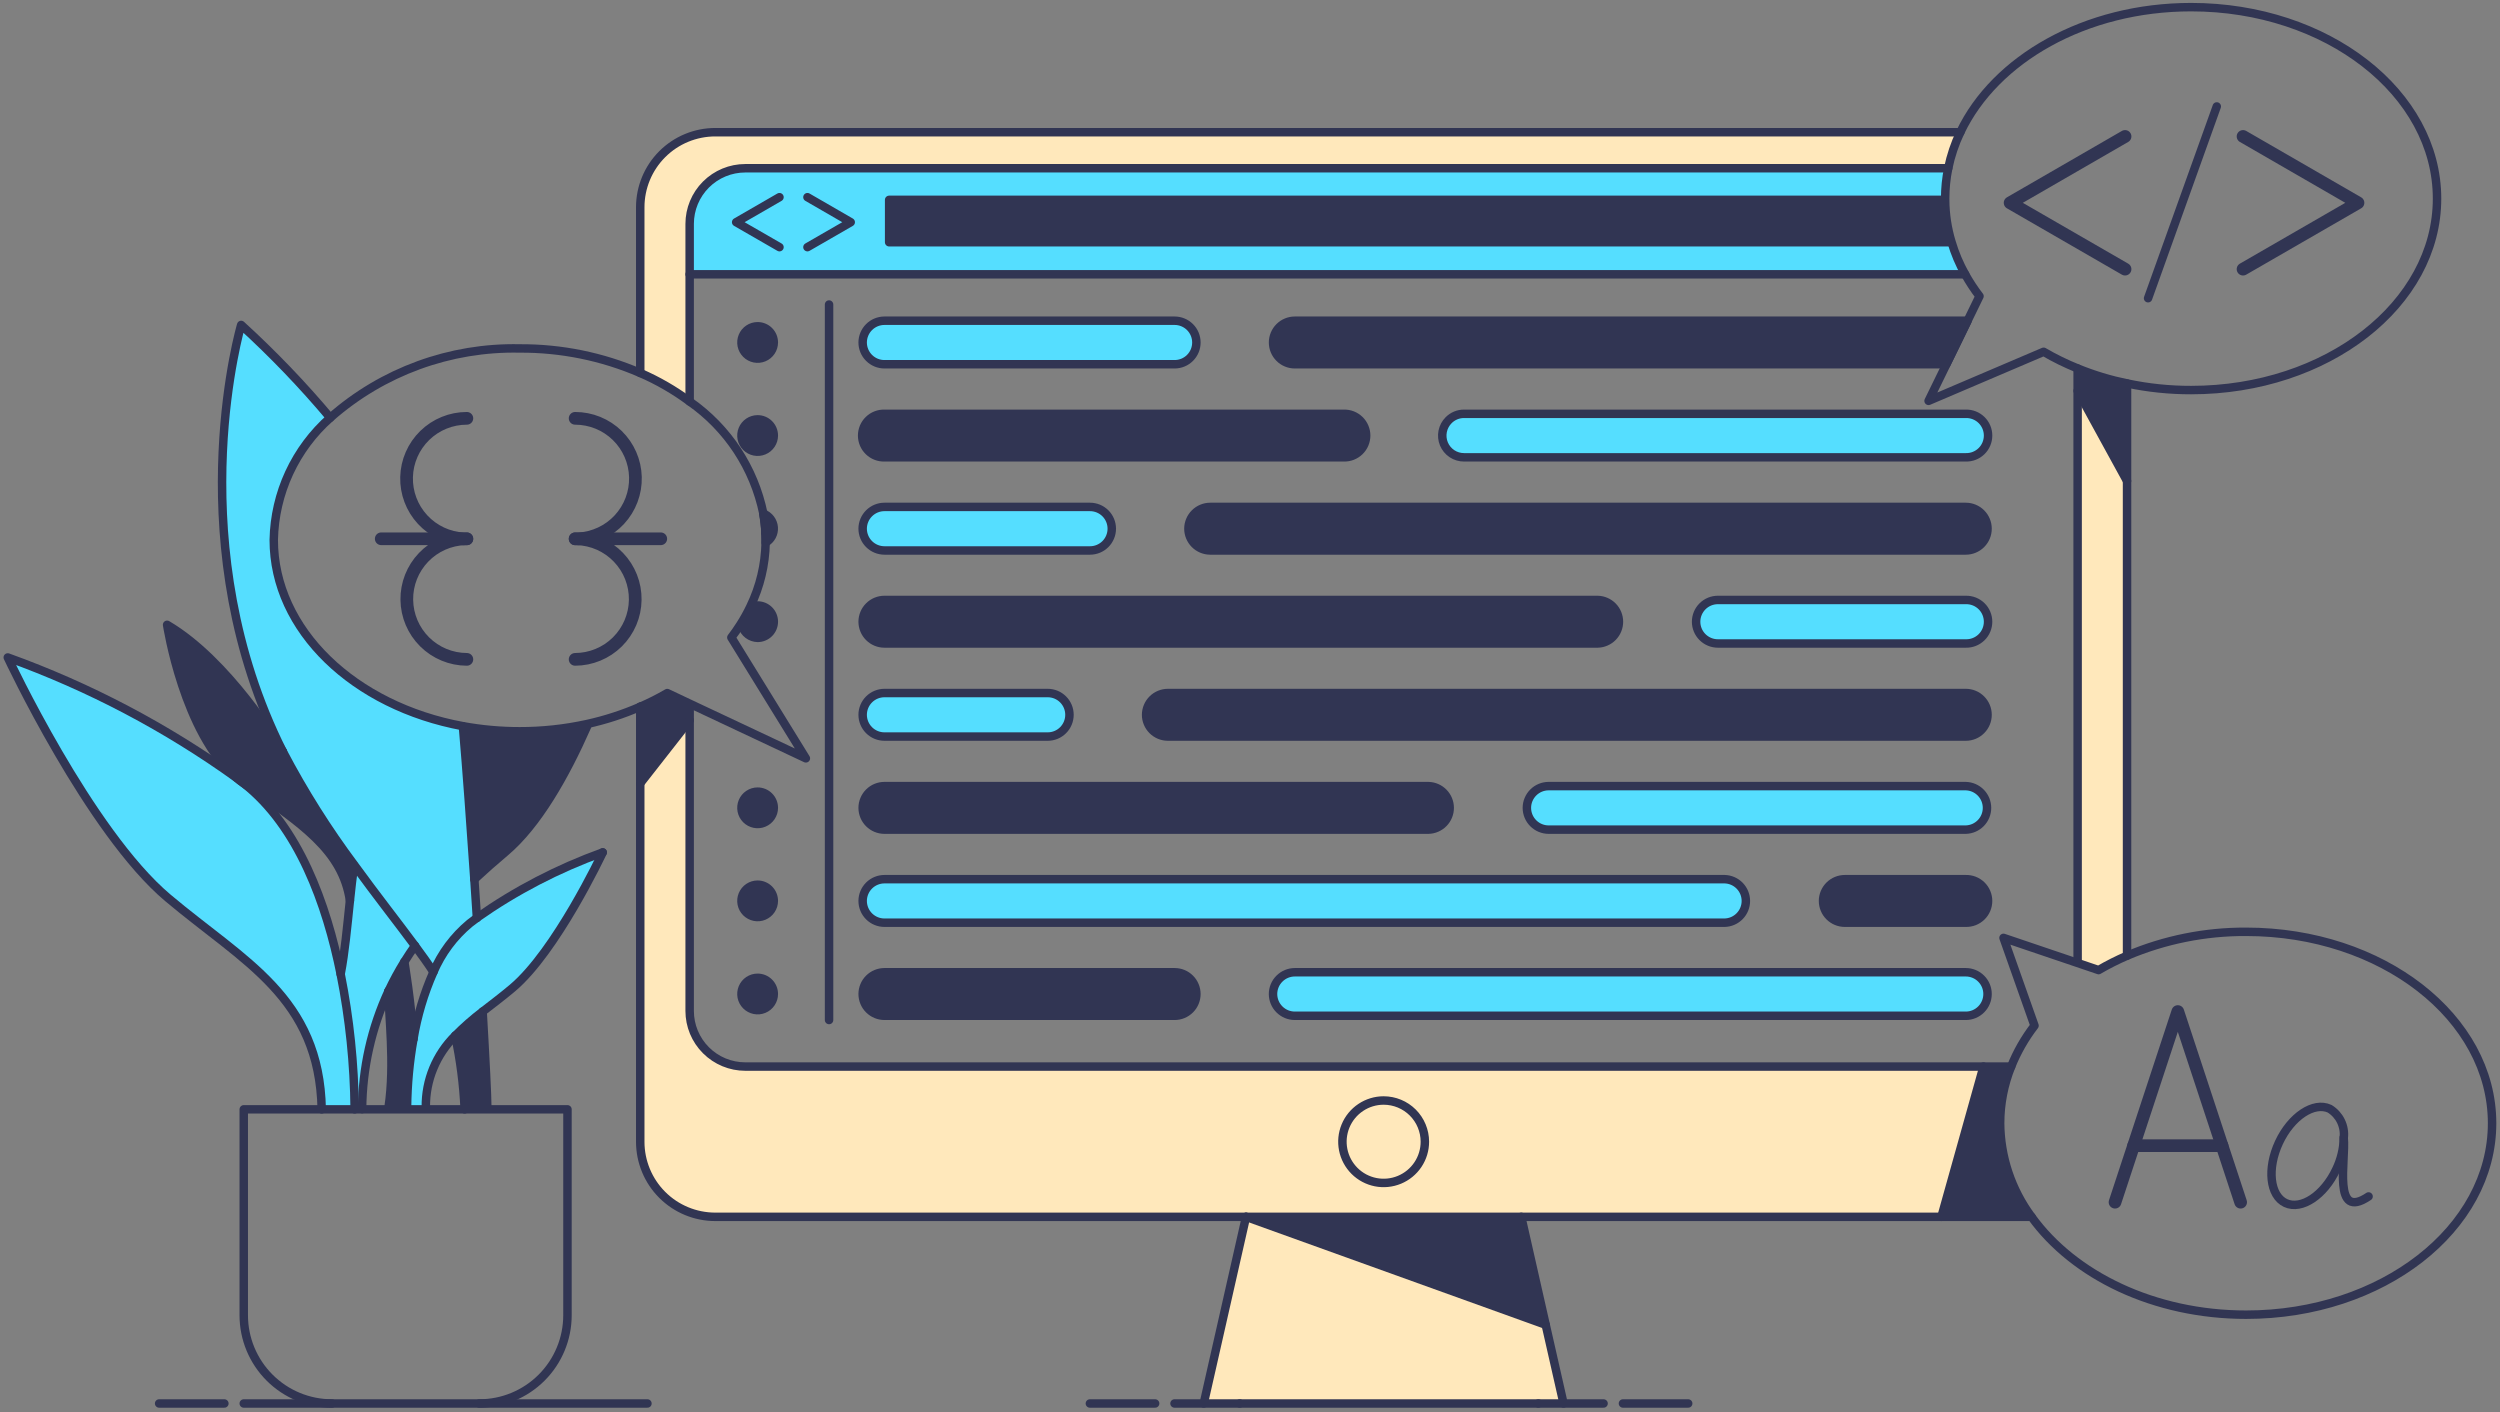 <svg width="478" height="270" viewBox="0 0 478 270" fill="none" xmlns="http://www.w3.org/2000/svg">
<rect x="0" y="0" width="478" height="270" fill="#808080" stroke="none"/>
<path d="M375.75 52.442H131.863V42.807C131.863 39.986 132.984 37.281 134.979 35.286C136.974 33.291 139.679 32.171 142.5 32.17H372.5C372.108 34.081 371.91 36.027 371.91 37.977C371.91 38.06 371.91 38.132 371.91 38.212H170V46.317H372.94L373.135 46.262C373.778 48.412 374.655 50.485 375.75 52.442Z" fill="#55DEFF"/>
<path d="M264.547 210.415C266.105 210.415 267.63 210.875 268.927 211.742C270.222 212.607 271.232 213.837 271.83 215.277C272.427 216.717 272.582 218.302 272.277 219.832C271.975 221.36 271.225 222.765 270.122 223.867C269.02 224.97 267.615 225.72 266.087 226.022C264.557 226.327 262.972 226.172 261.532 225.575C260.092 224.977 258.862 223.967 257.997 222.672C257.13 221.375 256.67 219.85 256.67 218.292C256.67 216.202 257.502 214.2 258.977 212.722C260.455 211.247 262.457 210.415 264.547 210.415Z" fill="#FFE8BB"/>
<path d="M406.69 91.973V182.722C404.82 183.527 403.002 184.445 401.245 185.472L397.137 184.082L397.243 183.765V74.728L406.69 91.973Z" fill="#FFE8BB"/>
<path d="M406.69 73.32V91.972L397.242 74.722V70.447C400.297 71.691 403.46 72.652 406.69 73.32Z" fill="#313553"/>
<path d="M388.425 232.66H371.195L379.243 203.927H384.535C383.148 207.372 382.433 211.05 382.43 214.765C382.48 221.215 384.578 227.483 388.425 232.66Z" fill="#313553"/>
<path d="M379.25 203.927L371.202 232.66H136.765C132.959 232.66 129.309 231.147 126.618 228.457C123.927 225.765 122.415 222.115 122.415 218.31V149.777L131.862 137.71V193.29C131.863 196.11 132.984 198.817 134.979 200.81C136.974 202.805 139.679 203.927 142.5 203.927H379.25ZM272.442 218.292C272.442 216.732 271.982 215.21 271.115 213.912C270.25 212.617 269.02 211.605 267.58 211.007C266.14 210.412 264.555 210.255 263.025 210.557C261.497 210.862 260.092 211.612 258.99 212.712C257.885 213.815 257.135 215.22 256.83 216.747C256.525 218.277 256.68 219.862 257.275 221.302C257.873 222.742 258.88 223.975 260.177 224.842C261.472 225.707 262.995 226.172 264.555 226.172C266.645 226.172 268.648 225.342 270.128 223.865C271.605 222.385 272.435 220.382 272.435 218.292H272.442Z" fill="#FFE8BB"/>
<path d="M375.855 79.12C376.41 79.106 376.963 79.204 377.48 79.407C377.995 79.61 378.468 79.914 378.865 80.302C379.263 80.69 379.578 81.153 379.793 81.665C380.008 82.176 380.12 82.726 380.12 83.281C380.12 83.836 380.008 84.386 379.793 84.898C379.578 85.409 379.263 85.873 378.865 86.26C378.468 86.648 377.995 86.952 377.48 87.155C376.963 87.358 376.41 87.456 375.855 87.442H279.925C279.103 87.444 278.295 87.201 277.61 86.744C276.925 86.287 276.393 85.637 276.075 84.876C275.76 84.115 275.68 83.278 275.84 82.47C276.003 81.663 276.4 80.921 276.983 80.34C277.368 79.951 277.825 79.643 278.33 79.434C278.835 79.224 279.378 79.118 279.925 79.12H375.855Z" fill="#55DEFF"/>
<path d="M375.855 96.915C376.96 96.915 378.018 97.354 378.798 98.134C379.58 98.915 380.018 99.974 380.018 101.078C380.018 102.181 379.58 103.24 378.798 104.021C378.018 104.801 376.96 105.24 375.855 105.24H231.39C230.286 105.238 229.227 104.798 228.446 104.017C227.666 103.236 227.226 102.177 227.225 101.073C227.23 99.97 227.67 98.914 228.451 98.135C229.231 97.356 230.288 96.918 231.39 96.915H375.855Z" fill="#313553"/>
<path d="M375.855 114.712C376.41 114.699 376.963 114.796 377.48 114.999C377.995 115.202 378.468 115.507 378.865 115.894C379.263 116.282 379.578 116.745 379.793 117.257C380.008 117.769 380.12 118.318 380.12 118.874C380.12 119.429 380.008 119.978 379.793 120.49C379.578 121.002 379.263 121.465 378.865 121.853C378.468 122.24 377.995 122.545 377.48 122.748C376.963 122.951 376.41 123.048 375.855 123.035H328.46C327.355 123.034 326.297 122.595 325.515 121.814C324.735 121.033 324.295 119.974 324.295 118.87C324.298 117.766 324.738 116.709 325.518 115.93C326.298 115.15 327.358 114.712 328.46 114.712H375.855Z" fill="#55DEFF"/>
<path d="M375.855 132.5C376.96 132.5 378.018 132.938 378.798 133.72C379.58 134.5 380.018 135.558 380.018 136.663C380.018 137.768 379.58 138.825 378.798 139.605C378.018 140.388 376.96 140.825 375.855 140.825H223.303C222.198 140.823 221.138 140.385 220.357 139.603C219.576 138.823 219.136 137.763 219.135 136.658C219.14 135.555 219.581 134.498 220.361 133.72C221.142 132.94 222.2 132.503 223.303 132.5H375.855Z" fill="#313553"/>
<path d="M375.855 150.305C376.94 150.332 377.972 150.782 378.732 151.56C379.49 152.337 379.915 153.38 379.915 154.467C379.915 155.552 379.49 156.595 378.732 157.372C377.972 158.15 376.94 158.6 375.855 158.627H296.105C295 158.627 293.94 158.187 293.16 157.407C292.377 156.625 291.94 155.567 291.938 154.462C291.94 153.36 292.382 152.302 293.162 151.522C293.942 150.742 295.002 150.305 296.105 150.305H375.855Z" fill="#55DEFF"/>
<path d="M375.855 168.1C376.41 168.087 376.963 168.185 377.48 168.387C377.995 168.59 378.468 168.895 378.865 169.282C379.263 169.67 379.578 170.132 379.793 170.645C380.008 171.157 380.12 171.705 380.12 172.262C380.12 172.817 380.008 173.365 379.793 173.877C379.578 174.39 379.263 174.852 378.865 175.24C378.468 175.627 377.995 175.932 377.48 176.135C376.963 176.337 376.41 176.435 375.855 176.422H352.728C351.623 176.422 350.565 175.982 349.782 175.202C349.002 174.42 348.562 173.362 348.562 172.257C348.565 171.155 349.005 170.097 349.787 169.317C350.567 168.54 351.625 168.102 352.728 168.1H375.855Z" fill="#313553"/>
<path d="M375.855 185.895C376.96 185.895 378.017 186.332 378.797 187.115C379.58 187.895 380.018 188.952 380.018 190.057C380.018 191.162 379.58 192.22 378.797 193C378.017 193.782 376.96 194.22 375.855 194.22H247.57C246.465 194.217 245.405 193.78 244.625 192.997C243.842 192.217 243.405 191.157 243.402 190.052C243.407 188.95 243.847 187.892 244.63 187.115C245.41 186.335 246.467 185.897 247.57 185.895H375.855Z" fill="#55DEFF"/>
<path d="M376.177 61.355L372.142 69.647H247.57C246.465 69.647 245.407 69.209 244.627 68.428C243.845 67.648 243.408 66.589 243.408 65.485C243.408 64.381 243.845 63.322 244.627 62.542C245.407 61.761 246.465 61.322 247.57 61.322H375.855C375.967 61.322 376.065 61.347 376.177 61.355Z" fill="#313553"/>
<path d="M136.765 25.277H374.82C373.77 27.473 372.992 29.787 372.5 32.17H142.5C139.679 32.171 136.974 33.292 134.979 35.286C132.984 37.281 131.863 39.986 131.862 42.807V76.765C128.931 74.594 125.762 72.764 122.415 71.312V39.627C122.415 37.743 122.786 35.877 123.507 34.136C124.228 32.395 125.285 30.813 126.618 29.48C127.95 28.148 129.532 27.091 131.273 26.37C133.014 25.649 134.88 25.277 136.765 25.277Z" fill="#FFE8BB"/>
<path d="M373.138 46.262L372.943 46.317H170V38.212H371.92C371.935 40.94 372.345 43.652 373.138 46.262Z" fill="#313553"/>
<path d="M329.75 168.1C330.835 168.127 331.867 168.577 332.627 169.355C333.385 170.132 333.81 171.175 333.81 172.26C333.81 173.347 333.385 174.39 332.627 175.167C331.867 175.945 330.835 176.395 329.75 176.422H169.105C168.001 176.422 166.942 175.982 166.161 175.202C165.38 174.42 164.941 173.362 164.94 172.257C164.943 171.155 165.384 170.097 166.164 169.317C166.945 168.54 168.002 168.102 169.105 168.1H329.75Z" fill="#55DEFF"/>
<path d="M305.48 114.712C306.565 114.739 307.598 115.189 308.358 115.967C309.115 116.744 309.54 117.787 309.54 118.874C309.54 119.96 309.115 121.003 308.358 121.781C307.598 122.558 306.565 123.008 305.48 123.035H169.105C168.001 123.034 166.942 122.595 166.161 121.814C165.38 121.033 164.941 119.974 164.94 118.87C164.942 117.767 165.382 116.709 166.162 115.93C166.943 115.15 168.002 114.712 169.105 114.712H305.48Z" fill="#313553"/>
<path d="M295.537 253.295L298.953 268.347H294.13H237.038H230.152L238.242 232.66L295.537 253.295Z" fill="#FFE8BB"/>
<path d="M290.863 232.66L295.537 253.295L238.242 232.66H290.863Z" fill="#313553"/>
<path d="M273.123 150.305C274.208 150.332 275.24 150.782 276 151.56C276.758 152.337 277.183 153.38 277.183 154.467C277.183 155.552 276.758 156.595 276 157.372C275.24 158.15 274.208 158.6 273.123 158.627H169.105C168.001 158.627 166.942 158.187 166.161 157.407C165.38 156.625 164.941 155.567 164.94 154.462C164.942 153.36 165.382 152.302 166.162 151.522C166.943 150.742 168.002 150.305 169.105 150.305H273.123Z" fill="#313553"/>
<path d="M256.945 79.12C257.5 79.106 258.053 79.204 258.57 79.407C259.085 79.61 259.558 79.914 259.955 80.302C260.353 80.69 260.667 81.153 260.882 81.665C261.097 82.176 261.21 82.726 261.21 83.281C261.21 83.836 261.097 84.386 260.882 84.898C260.667 85.409 260.353 85.873 259.955 86.26C259.558 86.648 259.085 86.952 258.57 87.155C258.053 87.358 257.5 87.456 256.945 87.442H169.105C168.55 87.456 167.998 87.358 167.481 87.155C166.964 86.952 166.494 86.648 166.096 86.26C165.699 85.873 165.383 85.409 165.167 84.898C164.952 84.386 164.841 83.836 164.841 83.281C164.841 82.726 164.952 82.176 165.167 81.665C165.383 81.153 165.699 80.69 166.096 80.302C166.494 79.914 166.964 79.61 167.481 79.407C167.998 79.204 168.55 79.106 169.105 79.12H256.945Z" fill="#313553"/>
<path d="M224.588 61.322C225.692 61.322 226.75 61.761 227.531 62.542C228.312 63.322 228.75 64.381 228.75 65.485C228.75 66.589 228.312 67.648 227.531 68.428C226.75 69.209 225.692 69.647 224.588 69.647H169.105C168.001 69.647 166.942 69.208 166.161 68.427C165.38 67.646 164.941 66.587 164.94 65.482C164.943 64.379 165.383 63.322 166.163 62.542C166.944 61.762 168.002 61.324 169.105 61.322H224.588Z" fill="#55DEFF"/>
<path d="M224.588 185.895C225.692 185.895 226.75 186.332 227.531 187.115C228.312 187.895 228.75 188.952 228.75 190.057C228.75 191.162 228.312 192.22 227.531 193C226.75 193.782 225.692 194.22 224.588 194.22H169.105C168.001 194.217 166.942 193.78 166.161 192.997C165.38 192.217 164.941 191.157 164.94 190.052C164.943 188.95 165.384 187.892 166.164 187.112C166.945 186.335 168.002 185.897 169.105 185.895H224.588Z" fill="#313553"/>
<path d="M208.41 96.915C209.514 96.915 210.573 97.354 211.354 98.134C212.134 98.915 212.573 99.974 212.573 101.078C212.573 102.181 212.134 103.24 211.354 104.021C210.573 104.801 209.514 105.24 208.41 105.24H169.105C168.001 105.239 166.942 104.799 166.161 104.018C165.38 103.236 164.941 102.177 164.94 101.073C164.943 99.97 165.384 98.913 166.164 98.134C166.945 97.355 168.002 96.916 169.105 96.915H208.41Z" fill="#55DEFF"/>
<path d="M200.32 132.5C201.424 132.5 202.483 132.938 203.264 133.72C204.044 134.5 204.483 135.558 204.483 136.663C204.483 137.768 204.044 138.825 203.264 139.605C202.483 140.388 201.424 140.825 200.32 140.825H169.105C168.001 140.823 166.942 140.385 166.161 139.603C165.38 138.823 164.941 137.763 164.94 136.658C164.943 135.555 165.384 134.498 166.164 133.72C166.945 132.94 168.002 132.503 169.105 132.5H200.32Z" fill="#55DEFF"/>
<path d="M145.955 98.195C146.504 98.4 146.982 98.757 147.335 99.224C147.687 99.692 147.899 100.25 147.944 100.834C147.99 101.417 147.868 102.002 147.593 102.519C147.317 103.035 146.9 103.462 146.39 103.75C146.39 103.58 146.39 103.402 146.39 103.225C146.39 102.812 146.39 102.4 146.358 101.987V101.89C146.304 100.651 146.17 99.416 145.955 98.195Z" fill="#313553"/>
<path d="M144.855 62.383C145.469 62.38 146.069 62.56 146.58 62.9C147.091 63.239 147.49 63.723 147.726 64.289C147.962 64.856 148.025 65.479 147.907 66.081C147.788 66.683 147.494 67.236 147.061 67.671C146.628 68.106 146.075 68.402 145.474 68.522C144.872 68.642 144.248 68.582 143.681 68.347C143.114 68.113 142.629 67.716 142.288 67.206C141.947 66.696 141.765 66.096 141.765 65.483C141.765 64.662 142.09 63.875 142.67 63.294C143.249 62.713 144.035 62.385 144.855 62.383Z" fill="#313553"/>
<path d="M144.855 80.18C145.468 80.178 146.068 80.359 146.578 80.698C147.088 81.038 147.487 81.521 147.722 82.087C147.958 82.653 148.02 83.276 147.901 83.877C147.783 84.478 147.488 85.031 147.056 85.465C146.623 85.899 146.071 86.195 145.47 86.315C144.869 86.435 144.245 86.374 143.679 86.14C143.113 85.906 142.628 85.509 142.288 84.999C141.947 84.489 141.765 83.89 141.765 83.277C141.765 82.457 142.09 81.67 142.67 81.09C143.249 80.509 144.035 80.182 144.855 80.18Z" fill="#313553"/>
<path d="M144.855 115.772C145.677 115.772 146.464 116.099 147.045 116.68C147.626 117.26 147.953 118.048 147.953 118.87C147.953 119.691 147.626 120.479 147.045 121.06C146.464 121.641 145.677 121.967 144.855 121.967C144.195 121.952 143.556 121.728 143.03 121.329C142.504 120.929 142.117 120.374 141.925 119.742L141.5 119.475C142.23 118.341 142.887 117.161 143.465 115.942L143.603 116.005C143.86 115.75 144.643 115.772 144.855 115.772Z" fill="#313553"/>
<path d="M144.855 151.362C145.469 151.36 146.069 151.54 146.58 151.88C147.091 152.22 147.49 152.702 147.726 153.27C147.962 153.835 148.025 154.46 147.907 155.06C147.788 155.662 147.494 156.217 147.061 156.65C146.628 157.085 146.075 157.382 145.474 157.502C144.872 157.622 144.248 157.562 143.681 157.327C143.114 157.092 142.629 156.695 142.288 156.185C141.947 155.675 141.765 155.075 141.765 154.462C141.765 153.642 142.09 152.855 142.67 152.275C143.249 151.692 144.035 151.365 144.855 151.362Z" fill="#313553"/>
<path d="M144.855 169.16C145.468 169.157 146.068 169.34 146.578 169.677C147.088 170.017 147.487 170.5 147.722 171.067C147.958 171.632 148.02 172.255 147.901 172.857C147.783 173.457 147.488 174.01 147.056 174.445C146.623 174.88 146.071 175.175 145.47 175.295C144.869 175.415 144.245 175.355 143.679 175.12C143.113 174.885 142.628 174.487 142.288 173.98C141.947 173.47 141.765 172.87 141.765 172.257C141.765 171.437 142.09 170.65 142.67 170.07C143.249 169.49 144.035 169.162 144.855 169.16Z" fill="#313553"/>
<path d="M144.855 186.955C145.469 186.952 146.069 187.132 146.58 187.472C147.092 187.812 147.49 188.295 147.726 188.862C147.963 189.427 148.025 190.052 147.907 190.655C147.788 191.257 147.493 191.81 147.06 192.245C146.626 192.68 146.074 192.975 145.472 193.095C144.87 193.215 144.246 193.155 143.679 192.92C143.112 192.685 142.628 192.287 142.287 191.777C141.946 191.265 141.765 190.665 141.765 190.052C141.765 189.232 142.09 188.445 142.67 187.865C143.249 187.285 144.035 186.957 144.855 186.955Z" fill="#313553"/>
<path d="M127.583 132.515L132.082 134.642L131.855 135.127V137.71L122.408 149.777V135.127C124.185 134.362 125.913 133.49 127.583 132.515Z" fill="#313553"/>
<path d="M112.183 138.452L112.27 138.85C108.09 148.33 102.77 157.737 96.537 162.972C94.514 164.67 92.567 166.39 90.698 168.132C89.993 157.795 89.233 147.335 88.505 138.85C92.09 139.502 95.726 139.83 99.37 139.827C103.678 139.835 107.974 139.372 112.183 138.452Z" fill="#313553"/>
<path d="M82.875 185.84C84.413 182.237 86.784 179.052 89.793 176.545C90.252 176.19 90.713 175.832 91.183 175.492C98.606 170.272 106.694 166.067 115.232 162.992C115.005 163.477 106.317 181.88 97.983 188.91C96.05 190.535 94.115 191.992 92.287 193.41C90.433 194.82 88.678 196.357 87.037 198.012C85.226 199.795 83.793 201.927 82.824 204.277C81.856 206.627 81.371 209.15 81.4 211.692V212.105H77.835V211.692C77.88 207.332 78.287 202.985 79.05 198.692C79.777 194.265 81.062 189.945 82.875 185.84Z" fill="#55DEFF"/>
<path d="M93.172 211.692V212.105H88.838C88.627 207.365 88.02 202.652 87.025 198.012C88.666 196.357 90.421 194.82 92.275 193.41C92.832 202.795 93.172 209.815 93.172 211.692Z" fill="#313553"/>
<path d="M91.183 175.485C90.713 175.832 90.252 176.19 89.793 176.545C86.784 179.052 84.413 182.237 82.875 185.84C81.912 184.34 80.722 182.677 79.347 180.825C76.153 176.505 72.013 171.247 67.765 165.405C62.65 158.555 58.084 151.312 54.11 143.742C54.11 143.742 54.085 143.702 54.045 143.63C53.447 142.44 52.88 141.26 52.34 140.062C34.648 101.04 46.11 62.132 46.11 62.132C52.175 67.665 57.866 73.595 63.145 79.882C59.829 82.816 57.157 86.405 55.297 90.423C53.438 94.441 52.431 98.801 52.34 103.227C52.34 120.53 67.765 135.035 88.505 138.852C89.233 147.337 89.993 157.797 90.698 168.135C90.86 170.6 91.03 173.057 91.183 175.485Z" fill="#55DEFF"/>
<path d="M77.31 183.897C77.31 183.897 78.638 191.8 79.06 198.685C78.297 202.977 77.89 207.325 77.845 211.685V212.097H74.293V211.685C75.543 203.32 74.26 193.905 74.293 189.455C75.193 187.547 76.201 185.692 77.31 183.897Z" fill="#313553"/>
<path d="M79.347 180.825C78.638 181.825 77.957 182.855 77.31 183.897C76.201 185.692 75.194 187.547 74.293 189.455C71.014 196.542 69.29 204.25 69.237 212.057V212.097H67.812C67.726 203.417 66.83 194.765 65.135 186.25C65.953 181.97 66.385 177.117 66.907 172.165C67.142 169.932 67.392 167.677 67.7 165.452L67.765 165.402C72.013 171.25 76.153 176.5 79.347 180.825Z" fill="#55DEFF"/>
<path d="M67.812 212.105H61.513C61.1 190.667 46.605 183.897 32.093 171.667C17.093 159.04 1.483 125.705 1.483 125.705C17.086 131.324 31.831 139.09 45.292 148.775C45.712 149.13 46.149 149.465 46.602 149.775C57.102 158.01 62.45 172.895 65.135 186.25C66.831 194.765 67.727 203.422 67.812 212.105Z" fill="#55DEFF"/>
<path d="M67.765 165.405L67.7 165.455C67.392 167.68 67.142 169.935 66.907 172.167C65.468 162.615 57.815 157.535 46.605 149.777C46.167 149.437 45.737 149.097 45.292 148.777C35.125 140.252 31.948 119.455 31.948 119.455C43.587 126.297 53.172 142.16 54.045 143.632C54.085 143.705 54.11 143.745 54.11 143.745C58.084 151.312 62.65 158.555 67.765 165.405Z" fill="#313553"/>
<path d="M122.415 135.127C124.189 134.362 125.915 133.49 127.582 132.515L132.082 134.642L154.083 144.997L139.832 121.887C140.43 121.102 140.997 120.302 141.515 119.475C142.246 118.34 142.902 117.159 143.48 115.94C145.32 112.135 146.313 107.976 146.39 103.75C146.39 103.58 146.39 103.402 146.39 103.225C146.39 102.812 146.39 102.4 146.357 101.987" stroke="#313553" stroke-width="1.617" stroke-linecap="round" stroke-linejoin="round"/>
<path d="M146.368 101.89C146.311 100.651 146.173 99.416 145.955 98.195C144.175 89.511 139.131 81.84 131.862 76.765C128.931 74.593 125.762 72.764 122.415 71.313C115.14 68.174 107.293 66.577 99.37 66.623C86.061 66.339 73.13 71.068 63.145 79.873C59.829 82.806 57.157 86.395 55.297 90.413C53.438 94.431 52.431 98.791 52.34 103.218C52.34 120.52 67.765 135.025 88.505 138.842C92.09 139.495 95.726 139.822 99.37 139.82C103.678 139.827 107.974 139.365 112.183 138.445C115.694 137.677 119.121 136.567 122.415 135.13" stroke="#313553" stroke-width="1.617" stroke-linecap="round" stroke-linejoin="round"/>
<path d="M376.185 61.355L378.483 56.632C377.465 55.305 376.545 53.905 375.733 52.442C374.64 50.484 373.768 48.412 373.13 46.262C372.34 43.652 371.93 40.94 371.915 38.212C371.915 38.132 371.915 38.06 371.915 37.977C371.915 36.027 372.11 34.081 372.5 32.17C372.99 29.787 373.767 27.473 374.815 25.277C381.447 11.317 398.7 1.367 418.94 1.367C444.905 1.367 465.962 17.755 465.962 37.977C465.962 58.2 444.905 74.582 418.94 74.582C414.823 74.589 410.717 74.163 406.69 73.312C403.46 72.65 400.298 71.691 397.243 70.447C395 69.544 392.828 68.479 390.743 67.26L368.742 76.645L372.158 69.645L376.2 61.352" stroke="#313553" stroke-width="1.617" stroke-linecap="round" stroke-linejoin="round"/>
<path d="M397.137 184.085L383.07 179.32L389 196.105C387.16 198.495 385.657 201.127 384.535 203.927C383.147 207.372 382.432 211.052 382.43 214.765C382.48 221.215 384.582 227.482 388.43 232.66C396.477 243.822 411.84 251.37 429.465 251.37C455.432 251.37 476.487 234.98 476.487 214.765C476.487 194.55 455.432 178.162 429.465 178.162C421.642 178.122 413.895 179.677 406.695 182.732C404.825 183.537 403.007 184.455 401.25 185.482L397.137 184.085Z" stroke="#313553" stroke-width="1.617" stroke-linecap="round" stroke-linejoin="round"/>
<path d="M122.415 71.312V39.627C122.415 35.822 123.927 32.172 126.618 29.48C129.309 26.79 132.959 25.277 136.765 25.277H374.82" stroke="#313553" stroke-width="1.617" stroke-linecap="round" stroke-linejoin="round"/>
<path d="M238.25 232.66H136.765C132.959 232.66 129.309 231.147 126.618 228.457C123.927 225.765 122.415 222.115 122.415 218.31V135.127" stroke="#313553" stroke-width="1.617" stroke-linecap="round" stroke-linejoin="round"/>
<path d="M388.425 232.66H371.195H290.862" stroke="#313553" stroke-width="1.617" stroke-linecap="round" stroke-linejoin="round"/>
<path d="M406.69 73.32V91.972V182.732" stroke="#313553" stroke-width="1.617" stroke-linecap="round" stroke-linejoin="round"/>
<path d="M131.863 76.775V42.807C131.863 39.986 132.984 37.281 134.979 35.286C136.974 33.291 139.679 32.171 142.5 32.17H372.5" stroke="#313553" stroke-width="1.617" stroke-linecap="round" stroke-linejoin="round"/>
<path d="M384.535 203.927H142.5C139.679 203.927 136.974 202.805 134.979 200.81C132.984 198.817 131.863 196.11 131.863 193.29V135.127" stroke="#313553" stroke-width="1.617" stroke-linecap="round" stroke-linejoin="round"/>
<path d="M397.242 70.458V74.728V183.768" stroke="#313553" stroke-width="1.617" stroke-linecap="round" stroke-linejoin="round"/>
<path d="M131.863 52.442H375.74" stroke="#313553" stroke-width="1.617" stroke-linecap="round" stroke-linejoin="round"/>
<path d="M372.943 46.317H170.003V38.212H371.85" stroke="#313553" stroke-width="1.617" stroke-linecap="round" stroke-linejoin="round"/>
<path d="M272.435 218.292C272.435 219.852 271.975 221.375 271.11 222.672C270.245 223.97 269.012 224.98 267.572 225.577C266.132 226.175 264.55 226.332 263.02 226.03C261.49 225.725 260.085 224.977 258.982 223.875C257.88 222.772 257.127 221.37 256.822 219.84C256.517 218.312 256.672 216.725 257.267 215.285C257.862 213.845 258.872 212.612 260.17 211.745C261.465 210.88 262.987 210.415 264.547 210.415C266.637 210.415 268.642 211.242 270.122 212.72C271.6 214.197 272.432 216.202 272.435 218.292Z" stroke="#313553" stroke-width="1.617" stroke-linecap="round" stroke-linejoin="round"/>
<path d="M230.152 268.347L238.242 232.66H290.863L295.537 253.295L298.953 268.347" stroke="#313553" stroke-width="1.617" stroke-linecap="round" stroke-linejoin="round"/>
<path d="M294.13 268.347H237.038" stroke="#313553" stroke-width="1.617" stroke-linecap="round" stroke-linejoin="round"/>
<path d="M238.242 232.66L295.537 253.295" stroke="#313553" stroke-width="1.617" stroke-linecap="round" stroke-linejoin="round"/>
<path d="M208.385 268.347H220.86" stroke="#313553" stroke-width="1.617" stroke-linecap="round" stroke-linejoin="round"/>
<path d="M224.565 268.347H230.153H237.038" stroke="#313553" stroke-width="1.617" stroke-linecap="round" stroke-linejoin="round"/>
<path d="M30.425 268.347H42.9" stroke="#313553" stroke-width="1.617" stroke-linecap="round" stroke-linejoin="round"/>
<path d="M91.627 268.347H123.79" stroke="#313553" stroke-width="1.617" stroke-linecap="round" stroke-linejoin="round"/>
<path d="M46.605 268.347H63.477" stroke="#313553" stroke-width="1.617" stroke-linecap="round" stroke-linejoin="round"/>
<path d="M294.13 268.347H298.953H306.603" stroke="#313553" stroke-width="1.617" stroke-linecap="round" stroke-linejoin="round"/>
<path d="M310.307 268.347H322.783" stroke="#313553" stroke-width="1.617" stroke-linecap="round" stroke-linejoin="round"/>
<path d="M154.383 47.257L162.658 42.485L154.383 37.702" stroke="#313553" stroke-width="1.617" stroke-linecap="round" stroke-linejoin="round"/>
<path d="M149.035 37.702L140.753 42.485L149.035 47.257" stroke="#313553" stroke-width="1.617" stroke-linecap="round" stroke-linejoin="round"/>
<path d="M397.242 74.728L406.69 91.973" stroke="#313553" stroke-width="1.617" stroke-linecap="round" stroke-linejoin="round"/>
<path d="M379.243 203.927L371.195 232.66" stroke="#313553" stroke-width="1.617" stroke-linecap="round" stroke-linejoin="round"/>
<path d="M131.862 137.71L122.415 149.777" stroke="#313553" stroke-width="1.617" stroke-linecap="round" stroke-linejoin="round"/>
<path d="M91.627 268.347H63.477C59.003 268.347 54.711 266.57 51.547 263.405C48.383 260.242 46.605 255.95 46.605 251.475V212.105H108.5V251.475C108.5 255.95 106.722 260.24 103.558 263.405C100.394 266.57 96.102 268.347 91.627 268.347Z" stroke="#313553" stroke-width="1.617" stroke-linecap="round" stroke-linejoin="round"/>
<path d="M67.812 212.105C67.727 203.422 66.831 194.765 65.135 186.25C62.45 172.895 57.102 158 46.605 149.775C46.167 149.435 45.737 149.095 45.292 148.775C31.831 139.09 17.086 131.324 1.483 125.705C1.483 125.705 17.095 159.04 32.093 171.667C46.605 183.897 61.093 190.667 61.513 212.105" stroke="#313553" stroke-width="1.617" stroke-linecap="round" stroke-linejoin="round"/>
<path d="M74.293 189.462C71.014 196.55 69.29 204.257 69.237 212.065" stroke="#313553" stroke-width="1.617" stroke-linecap="round" stroke-linejoin="round"/>
<path d="M79.347 180.825C78.638 181.825 77.957 182.855 77.31 183.897C76.201 185.692 75.193 187.547 74.293 189.455" stroke="#313553" stroke-width="1.617" stroke-linecap="round" stroke-linejoin="round"/>
<path d="M112.27 138.85C108.09 148.33 102.77 157.737 96.537 162.972C94.514 164.67 92.567 166.39 90.698 168.132" stroke="#313553" stroke-width="1.617" stroke-linecap="round" stroke-linejoin="round"/>
<path d="M65.135 186.25C65.953 181.97 66.385 177.117 66.907 172.165C67.142 169.932 67.392 167.677 67.7 165.452" stroke="#313553" stroke-width="1.617" stroke-linecap="round" stroke-linejoin="round"/>
<path d="M115.25 162.972C115.015 163.472 106.327 181.867 98 188.897C96.067 190.522 94.132 191.98 92.305 193.397C90.451 194.807 88.696 196.345 87.055 198C85.243 199.782 83.811 201.915 82.842 204.265C81.873 206.615 81.389 209.137 81.418 211.68" stroke="#313553" stroke-width="1.617" stroke-linecap="round" stroke-linejoin="round"/>
<path d="M91.183 175.485C98.606 170.265 106.694 166.06 115.232 162.985" stroke="#313553" stroke-width="1.617" stroke-linecap="round" stroke-linejoin="round"/>
<path d="M77.835 211.692C77.88 207.332 78.287 202.985 79.05 198.693C79.778 194.268 81.063 189.95 82.875 185.847C84.413 182.245 86.784 179.06 89.793 176.552C90.252 176.197 90.713 175.84 91.183 175.5" stroke="#313553" stroke-width="1.617" stroke-linecap="round" stroke-linejoin="round"/>
<path d="M87.025 198.012C88.02 202.652 88.627 207.365 88.838 212.105" stroke="#313553" stroke-width="1.617" stroke-linecap="round" stroke-linejoin="round"/>
<path d="M54.11 143.75C58.084 151.32 62.65 158.563 67.765 165.413C72.015 171.255 76.153 176.513 79.347 180.833C80.722 182.685 81.912 184.358 82.875 185.848" stroke="#313553" stroke-width="1.617" stroke-linecap="round" stroke-linejoin="round"/>
<path d="M63.145 79.88C57.866 73.592 52.175 67.662 46.11 62.13C46.11 62.13 34.648 101.037 52.34 140.06C52.88 141.257 53.447 142.437 54.045 143.627" stroke="#313553" stroke-width="1.617" stroke-linecap="round" stroke-linejoin="round"/>
<path d="M91.183 175.5C91.03 173.065 90.86 170.607 90.698 168.14C89.993 157.802 89.233 147.342 88.505 138.857" stroke="#313553" stroke-width="1.617" stroke-linecap="round" stroke-linejoin="round"/>
<path d="M93.172 211.692C93.172 209.815 92.832 202.795 92.282 193.41" stroke="#313553" stroke-width="1.617" stroke-linecap="round" stroke-linejoin="round"/>
<path d="M54.11 143.75C54.11 143.75 54.085 143.71 54.045 143.637C53.172 142.165 43.587 126.302 31.948 119.46C31.948 119.46 35.125 140.257 45.292 148.782C45.712 149.137 46.151 149.472 46.605 149.782C57.815 157.532 65.468 162.62 66.907 172.172" stroke="#313553" stroke-width="1.617" stroke-linecap="round" stroke-linejoin="round"/>
<path d="M74.293 189.455C74.26 193.905 75.543 203.32 74.293 211.685" stroke="#313553" stroke-width="1.617" stroke-linecap="round" stroke-linejoin="round"/>
<path d="M77.31 183.897C77.31 183.897 78.638 191.8 79.06 198.685" stroke="#313553" stroke-width="1.617" stroke-linecap="round" stroke-linejoin="round"/>
<path d="M158.517 58.225V195.027" stroke="#313553" stroke-width="1.617" stroke-linecap="round" stroke-linejoin="round"/>
<path d="M224.588 69.647H169.105C168.001 69.647 166.942 69.208 166.161 68.427C165.38 67.646 164.941 66.587 164.94 65.482C164.943 64.379 165.383 63.322 166.163 62.542C166.944 61.762 168.002 61.324 169.105 61.322H224.588C225.692 61.322 226.75 61.761 227.531 62.542C228.312 63.322 228.75 64.381 228.75 65.485C228.75 66.589 228.312 67.648 227.531 68.428C226.75 69.209 225.692 69.647 224.588 69.647Z" stroke="#313553" stroke-width="1.617" stroke-linecap="round" stroke-linejoin="round"/>
<path d="M376.185 61.355C376.065 61.355 375.967 61.322 375.855 61.322H247.57C246.465 61.322 245.407 61.761 244.627 62.542C243.845 63.322 243.408 64.381 243.408 65.485C243.408 66.589 243.845 67.648 244.627 68.428C245.407 69.209 246.465 69.647 247.57 69.647H372.142L376.185 61.355Z" stroke="#313553" stroke-width="1.617" stroke-linecap="round" stroke-linejoin="round"/>
<path d="M147.953 65.482C147.952 66.094 147.769 66.692 147.429 67.2C147.088 67.709 146.605 68.105 146.039 68.338C145.474 68.572 144.852 68.632 144.252 68.513C143.652 68.393 143.101 68.098 142.668 67.665C142.236 67.232 141.941 66.681 141.822 66.081C141.703 65.481 141.764 64.859 141.998 64.293C142.232 63.728 142.628 63.245 143.137 62.905C143.645 62.565 144.243 62.383 144.855 62.383C145.262 62.382 145.665 62.462 146.042 62.617C146.418 62.773 146.76 63.001 147.048 63.289C147.336 63.577 147.564 63.919 147.719 64.295C147.874 64.672 147.954 65.075 147.953 65.482Z" stroke="#313553" stroke-width="1.617" stroke-linecap="round" stroke-linejoin="round"/>
<path d="M256.945 87.442H169.105C168.55 87.456 167.998 87.358 167.481 87.155C166.964 86.952 166.494 86.648 166.096 86.26C165.699 85.873 165.383 85.409 165.167 84.898C164.952 84.386 164.841 83.836 164.841 83.281C164.841 82.726 164.952 82.176 165.167 81.665C165.383 81.153 165.699 80.69 166.096 80.302C166.494 79.914 166.964 79.61 167.481 79.407C167.998 79.204 168.55 79.106 169.105 79.12H256.945C257.5 79.106 258.053 79.204 258.57 79.407C259.085 79.61 259.558 79.914 259.955 80.302C260.353 80.69 260.667 81.153 260.882 81.665C261.097 82.176 261.21 82.726 261.21 83.281C261.21 83.836 261.097 84.386 260.882 84.898C260.667 85.409 260.353 85.873 259.955 86.26C259.558 86.648 259.085 86.952 258.57 87.155C258.053 87.358 257.5 87.456 256.945 87.442Z" stroke="#313553" stroke-width="1.617" stroke-linecap="round" stroke-linejoin="round"/>
<path d="M375.855 87.442H279.925C279.103 87.444 278.295 87.201 277.61 86.744C276.925 86.287 276.393 85.637 276.075 84.876C275.76 84.115 275.68 83.278 275.84 82.47C276.003 81.663 276.4 80.921 276.983 80.34C277.368 79.951 277.825 79.643 278.33 79.434C278.835 79.224 279.378 79.118 279.925 79.12H375.855C376.41 79.106 376.963 79.204 377.48 79.407C377.995 79.61 378.468 79.914 378.865 80.302C379.263 80.69 379.578 81.153 379.793 81.665C380.008 82.176 380.12 82.726 380.12 83.281C380.12 83.836 380.008 84.386 379.793 84.898C379.578 85.409 379.263 85.873 378.865 86.26C378.468 86.648 377.995 86.952 377.48 87.155C376.963 87.358 376.41 87.456 375.855 87.442Z" stroke="#313553" stroke-width="1.617" stroke-linecap="round" stroke-linejoin="round"/>
<path d="M147.952 83.277C147.952 83.889 147.77 84.487 147.43 84.996C147.09 85.504 146.606 85.901 146.041 86.135C145.475 86.369 144.853 86.43 144.253 86.31C143.653 86.191 143.102 85.896 142.669 85.463C142.236 85.031 141.942 84.479 141.822 83.879C141.703 83.279 141.764 82.657 141.998 82.092C142.231 81.526 142.628 81.043 143.136 80.702C143.645 80.362 144.243 80.18 144.855 80.18C145.262 80.179 145.665 80.259 146.041 80.414C146.417 80.57 146.759 80.798 147.047 81.086C147.334 81.373 147.563 81.715 147.718 82.091C147.873 82.467 147.953 82.87 147.952 83.277Z" stroke="#313553" stroke-width="1.617" stroke-linecap="round" stroke-linejoin="round"/>
<path d="M208.41 105.25H169.105C168.001 105.248 166.942 104.809 166.161 104.028C165.38 103.246 164.941 102.187 164.94 101.082C164.943 99.979 165.384 98.923 166.164 98.144C166.945 97.364 168.002 96.926 169.105 96.925H208.41C209.514 96.925 210.573 97.363 211.354 98.144C212.134 98.925 212.573 99.983 212.573 101.087C212.573 102.191 212.134 103.25 211.354 104.031C210.573 104.811 209.514 105.25 208.41 105.25Z" stroke="#313553" stroke-width="1.617" stroke-linecap="round" stroke-linejoin="round"/>
<path d="M375.855 105.25H231.39C230.286 105.248 229.227 104.808 228.446 104.027C227.666 103.246 227.226 102.187 227.225 101.082C227.23 99.98 227.67 98.924 228.451 98.145C229.231 97.366 230.288 96.927 231.39 96.925H375.855C376.96 96.925 378.018 97.363 378.798 98.144C379.58 98.925 380.018 99.983 380.018 101.087C380.018 102.191 379.58 103.25 378.798 104.031C378.018 104.811 376.96 105.25 375.855 105.25Z" stroke="#313553" stroke-width="1.617" stroke-linecap="round" stroke-linejoin="round"/>
<path d="M146.4 103.225C146.4 103.402 146.4 103.58 146.383 103.75C146.893 103.462 147.31 103.035 147.585 102.519C147.86 102.002 147.982 101.417 147.937 100.834C147.891 100.25 147.679 99.692 147.327 99.224C146.975 98.757 146.496 98.4 145.948 98.195H145.93C146.151 99.42 146.295 100.657 146.36 101.9V102C146.39 102.4 146.4 102.812 146.4 103.225Z" stroke="#313553" stroke-width="1.617" stroke-linecap="round" stroke-linejoin="round"/>
<path d="M305.48 123.035H169.105C168.001 123.034 166.942 122.595 166.161 121.814C165.38 121.033 164.941 119.974 164.94 118.87C164.942 117.767 165.382 116.709 166.162 115.93C166.943 115.15 168.002 114.712 169.105 114.712H305.48C306.565 114.739 307.598 115.189 308.358 115.967C309.115 116.744 309.54 117.787 309.54 118.874C309.54 119.96 309.115 121.003 308.358 121.781C307.598 122.558 306.565 123.008 305.48 123.035Z" stroke="#313553" stroke-width="1.617" stroke-linecap="round" stroke-linejoin="round"/>
<path d="M375.855 123.035H328.46C327.355 123.034 326.297 122.595 325.515 121.814C324.735 121.033 324.295 119.974 324.295 118.87C324.298 117.766 324.738 116.709 325.518 115.93C326.298 115.15 327.358 114.712 328.46 114.712H375.855C376.41 114.699 376.963 114.796 377.48 114.999C377.995 115.202 378.468 115.507 378.865 115.894C379.263 116.282 379.578 116.745 379.793 117.257C380.008 117.769 380.12 118.318 380.12 118.874C380.12 119.429 380.008 119.978 379.793 120.49C379.578 121.002 379.263 121.465 378.865 121.853C378.468 122.24 377.995 122.545 377.48 122.748C376.963 122.951 376.41 123.048 375.855 123.035Z" stroke="#313553" stroke-width="1.617" stroke-linecap="round" stroke-linejoin="round"/>
<path d="M143.608 116C143.858 115.75 144.643 115.767 144.858 115.767C145.679 115.767 146.467 116.094 147.048 116.675C147.629 117.256 147.955 118.043 147.955 118.865C147.955 119.686 147.629 120.474 147.048 121.055C146.467 121.636 145.679 121.962 144.858 121.962C144.197 121.947 143.559 121.723 143.033 121.324C142.507 120.924 142.12 120.369 141.928 119.737" stroke="#313553" stroke-width="1.617" stroke-linecap="round" stroke-linejoin="round"/>
<path d="M200.32 140.832H169.105C168.001 140.83 166.942 140.392 166.161 139.61C165.38 138.83 164.941 137.77 164.94 136.665C164.943 135.562 165.384 134.505 166.164 133.725C166.945 132.947 168.002 132.51 169.105 132.507H200.32C201.424 132.507 202.483 132.945 203.264 133.727C204.044 134.507 204.483 135.565 204.483 136.67C204.483 137.775 204.044 138.832 203.264 139.612C202.483 140.395 201.424 140.832 200.32 140.832Z" stroke="#313553" stroke-width="1.617" stroke-linecap="round" stroke-linejoin="round"/>
<path d="M375.855 140.832H223.303C222.198 140.83 221.138 140.392 220.357 139.61C219.576 138.83 219.136 137.77 219.135 136.665C219.14 135.562 219.581 134.505 220.361 133.727C221.142 132.947 222.2 132.51 223.303 132.507H375.855C376.96 132.507 378.018 132.945 378.798 133.727C379.58 134.507 380.018 135.565 380.018 136.67C380.018 137.775 379.58 138.832 378.798 139.612C378.018 140.395 376.96 140.832 375.855 140.832Z" stroke="#313553" stroke-width="1.617" stroke-linecap="round" stroke-linejoin="round"/>
<path d="M273.123 158.627H169.105C168.001 158.627 166.942 158.187 166.161 157.407C165.38 156.625 164.941 155.567 164.94 154.462C164.942 153.36 165.382 152.302 166.162 151.522C166.943 150.742 168.002 150.305 169.105 150.305H273.123C274.208 150.332 275.24 150.782 276 151.56C276.758 152.337 277.183 153.38 277.183 154.467C277.183 155.552 276.758 156.595 276 157.372C275.24 158.15 274.208 158.6 273.123 158.627Z" stroke="#313553" stroke-width="1.617" stroke-linecap="round" stroke-linejoin="round"/>
<path d="M375.855 158.627H296.105C295 158.627 293.94 158.187 293.16 157.407C292.377 156.625 291.94 155.567 291.938 154.462C291.94 153.36 292.382 152.302 293.162 151.522C293.942 150.742 295.002 150.305 296.105 150.305H375.855C376.94 150.332 377.972 150.782 378.732 151.56C379.49 152.337 379.915 153.38 379.915 154.467C379.915 155.552 379.49 156.595 378.732 157.372C377.972 158.15 376.94 158.6 375.855 158.627Z" stroke="#313553" stroke-width="1.617" stroke-linecap="round" stroke-linejoin="round"/>
<path d="M147.953 154.462C147.952 155.075 147.769 155.672 147.429 156.18C147.088 156.687 146.605 157.085 146.039 157.317C145.474 157.552 144.852 157.612 144.252 157.492C143.652 157.372 143.101 157.077 142.668 156.645C142.236 156.212 141.941 155.66 141.822 155.06C141.703 154.46 141.764 153.84 141.998 153.272C142.232 152.707 142.628 152.225 143.137 151.885C143.645 151.545 144.243 151.362 144.855 151.362C145.262 151.362 145.665 151.442 146.042 151.597C146.418 151.752 146.76 151.98 147.048 152.27C147.336 152.557 147.564 152.9 147.719 153.275C147.874 153.652 147.954 154.055 147.953 154.462Z" stroke="#313553" stroke-width="1.617" stroke-linecap="round" stroke-linejoin="round"/>
<path d="M329.75 176.422H169.105C168.001 176.422 166.942 175.982 166.161 175.202C165.38 174.42 164.941 173.362 164.94 172.257C164.943 171.155 165.384 170.097 166.164 169.317C166.945 168.54 168.002 168.102 169.105 168.1H329.75C330.835 168.127 331.867 168.577 332.627 169.355C333.385 170.132 333.81 171.175 333.81 172.26C333.81 173.347 333.385 174.39 332.627 175.167C331.867 175.945 330.835 176.395 329.75 176.422Z" stroke="#313553" stroke-width="1.617" stroke-linecap="round" stroke-linejoin="round"/>
<path d="M375.855 176.422H352.728C351.623 176.422 350.565 175.982 349.782 175.202C349.002 174.42 348.562 173.362 348.562 172.257C348.565 171.155 349.005 170.097 349.787 169.317C350.567 168.54 351.625 168.102 352.728 168.1H375.855C376.41 168.087 376.963 168.185 377.48 168.387C377.995 168.59 378.468 168.895 378.865 169.282C379.263 169.67 379.578 170.132 379.793 170.645C380.008 171.157 380.12 171.705 380.12 172.262C380.12 172.817 380.008 173.365 379.793 173.877C379.578 174.39 379.263 174.852 378.865 175.24C378.468 175.627 377.995 175.932 377.48 176.135C376.963 176.337 376.41 176.435 375.855 176.422Z" stroke="#313553" stroke-width="1.617" stroke-linecap="round" stroke-linejoin="round"/>
<path d="M147.952 172.25C147.952 172.862 147.77 173.46 147.43 173.967C147.09 174.477 146.606 174.872 146.041 175.107C145.475 175.342 144.853 175.402 144.253 175.282C143.653 175.162 143.102 174.867 142.669 174.435C142.236 174.002 141.942 173.452 141.822 172.852C141.703 172.252 141.764 171.63 141.998 171.065C142.231 170.5 142.628 170.015 143.136 169.675C143.645 169.335 144.243 169.152 144.855 169.152C145.262 169.152 145.665 169.232 146.041 169.387C146.417 169.542 146.759 169.77 147.047 170.057C147.334 170.345 147.563 170.687 147.718 171.065C147.873 171.44 147.953 171.842 147.952 172.25Z" stroke="#313553" stroke-width="1.617" stroke-linecap="round" stroke-linejoin="round"/>
<path d="M224.588 194.22H169.105C168.001 194.217 166.942 193.78 166.161 192.997C165.38 192.217 164.941 191.157 164.94 190.052C164.943 188.95 165.384 187.892 166.164 187.112C166.945 186.335 168.002 185.897 169.105 185.895H224.588C225.692 185.895 226.75 186.332 227.531 187.115C228.312 187.895 228.75 188.952 228.75 190.057C228.75 191.162 228.312 192.22 227.531 193C226.75 193.782 225.692 194.22 224.588 194.22Z" stroke="#313553" stroke-width="1.617" stroke-linecap="round" stroke-linejoin="round"/>
<path d="M375.855 194.22H247.57C246.465 194.217 245.405 193.78 244.625 192.997C243.842 192.217 243.405 191.157 243.402 190.052C243.407 188.95 243.847 187.892 244.63 187.115C245.41 186.335 246.467 185.897 247.57 185.895H375.855C376.96 185.895 378.017 186.332 378.797 187.115C379.58 187.895 380.018 188.952 380.018 190.057C380.018 191.162 379.58 192.22 378.797 193C378.017 193.782 376.96 194.22 375.855 194.22Z" stroke="#313553" stroke-width="1.617" stroke-linecap="round" stroke-linejoin="round"/>
<path d="M147.952 190.052C147.952 190.665 147.77 191.262 147.43 191.77C147.09 192.28 146.606 192.675 146.041 192.91C145.475 193.145 144.853 193.205 144.253 193.085C143.653 192.965 143.102 192.67 142.669 192.237C142.236 191.805 141.942 191.255 141.822 190.655C141.703 190.055 141.764 189.432 141.998 188.867C142.231 188.302 142.628 187.817 143.136 187.477C143.645 187.137 144.243 186.955 144.855 186.955C145.262 186.955 145.665 187.035 146.041 187.19C146.417 187.345 146.758 187.575 147.046 187.862C147.334 188.15 147.562 188.49 147.717 188.867C147.873 189.242 147.953 189.645 147.952 190.052Z" stroke="#313553" stroke-width="1.617" stroke-linecap="round" stroke-linejoin="round"/>
<path d="M89.265 103.03C89.168 103.03 89.073 103.03 88.975 103.03C88.877 103.03 88.772 103.03 88.675 103.03C85.672 102.876 82.847 101.556 80.804 99.35C78.76 97.144 77.66 94.226 77.737 91.22C77.814 88.213 79.062 85.356 81.216 83.257C83.37 81.159 86.258 79.984 89.265 79.985" stroke="#313553" stroke-width="2.428" stroke-linecap="round" stroke-linejoin="round"/>
<path d="M72.892 103.015H89.265C89.168 103.015 89.073 103.015 88.975 103.015C85.951 103.103 83.084 104.376 80.99 106.559C78.896 108.742 77.744 111.66 77.782 114.685C77.82 117.71 79.045 120.598 81.193 122.728C83.341 124.857 86.24 126.058 89.265 126.07" stroke="#313553" stroke-width="2.428" stroke-linecap="round" stroke-linejoin="round"/>
<path d="M109.965 103.03C110.062 103.03 110.167 103.03 110.265 103.03C110.362 103.03 110.46 103.03 110.555 103.03C113.558 102.876 116.383 101.556 118.426 99.35C120.47 97.144 121.57 94.226 121.493 91.22C121.416 88.213 120.168 85.356 118.014 83.257C115.861 81.159 112.972 79.984 109.965 79.985" stroke="#313553" stroke-width="2.428" stroke-linecap="round" stroke-linejoin="round"/>
<path d="M126.337 103.015H109.965C110.062 103.015 110.167 103.015 110.265 103.015C113.289 103.103 116.157 104.377 118.251 106.561C120.345 108.745 121.496 111.665 121.457 114.69C121.417 117.715 120.19 120.604 118.041 122.733C115.891 124.861 112.99 126.06 109.965 126.07" stroke="#313553" stroke-width="2.428" stroke-linecap="round" stroke-linejoin="round"/>
<path d="M428.87 51.462L450.847 38.78L428.87 26.087" stroke="#313553" stroke-width="2.428" stroke-linecap="round" stroke-linejoin="round"/>
<path d="M406.31 26.087L384.333 38.78L406.31 51.462" stroke="#313553" stroke-width="2.428" stroke-linecap="round" stroke-linejoin="round"/>
<path d="M423.848 20.352L410.71 57.02" stroke="#313553" stroke-width="1.617" stroke-linecap="round" stroke-linejoin="round"/>
<path d="M404.393 229.86L407.953 219.052L416.398 193.41L424.85 219.052L428.41 229.86" stroke="#313553" stroke-width="2.428" stroke-linecap="round" stroke-linejoin="round"/>
<path d="M407.953 219.052H424.85" stroke="#313553" stroke-width="2.428" stroke-linecap="round" stroke-linejoin="round"/>
<path d="M446.698 223.567C444.378 228.542 440.032 231.43 437.007 230.022C433.982 228.615 433.417 223.43 435.737 218.447C438.057 213.465 442.395 210.585 445.428 211.992C446.36 212.565 447.11 213.392 447.588 214.377C448.068 215.36 448.255 216.46 448.13 217.547C448.093 219.635 447.603 221.687 446.698 223.567Z" stroke="#313553" stroke-width="1.617" stroke-linecap="round" stroke-linejoin="round"/>
<path d="M448.123 217.475C448.123 217.5 448.123 217.525 448.123 217.547C448.568 221.925 445.89 233.452 452.873 228.76" stroke="#313553" stroke-width="1.617" stroke-linecap="round" stroke-linejoin="round"/>
</svg>

